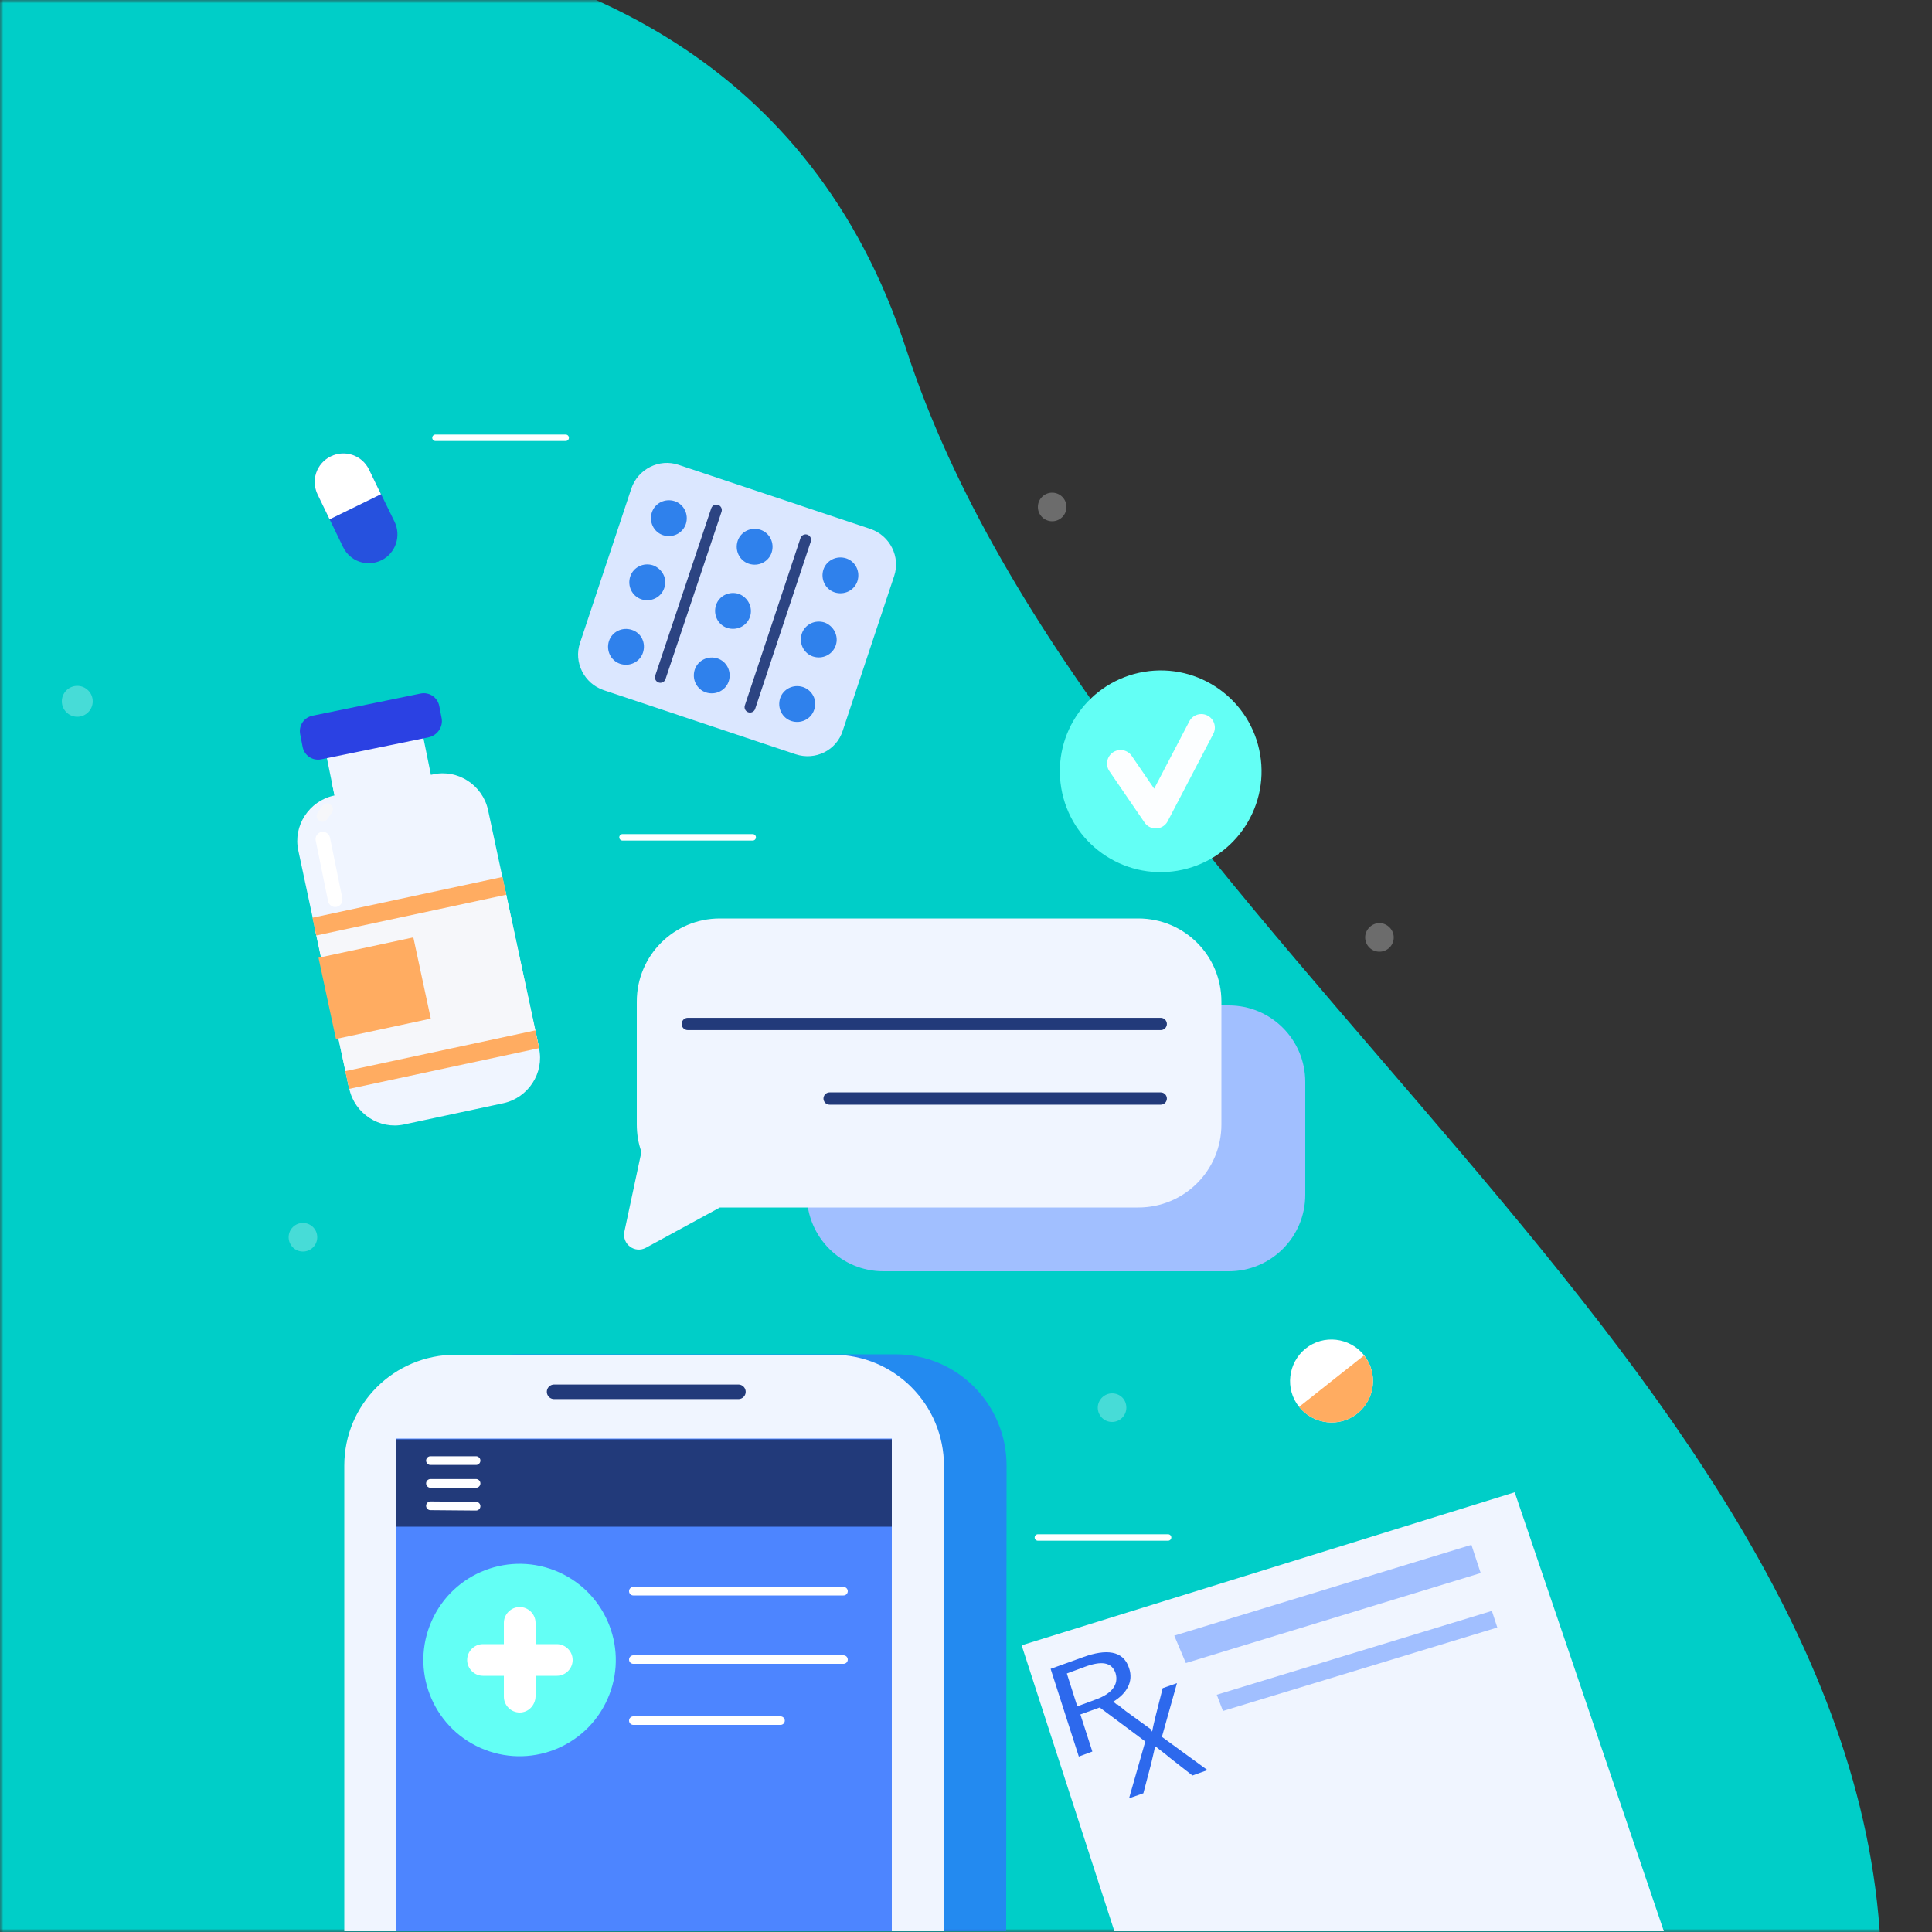 <svg width="283" height="283" viewBox="0 0 283 283" fill="none" xmlns="http://www.w3.org/2000/svg">
<rect x="0" y="0" width="283" height="283" fill="#333333" stroke="none"/>
<g clip-path="url(#clip0_73_15)">
<mask id="mask0_73_15" style="mask-type:luminance" maskUnits="userSpaceOnUse" x="0" y="0" width="329" height="283">
<path d="M329 0H0V283H329V0Z" fill="white"/>
</mask>
<g mask="url(#mask0_73_15)">
<path d="M-7.415 -5.83C-7.415 -5.83 104.993 -33.79 132.727 51.11C160.461 136.01 274.397 201.326 275.585 288.717L-0.962 289.169C-4.528 289.169 -7.415 285.377 -7.415 280.679V-5.83Z" fill="#00CEC8"/>
</g>
<path opacity="0.28" d="M13.584 102.729C13.584 103.974 12.565 104.993 11.32 104.993C10.075 104.993 9.056 103.974 9.056 102.729C9.056 101.484 10.075 100.465 11.32 100.465C12.565 100.465 13.584 101.484 13.584 102.729Z" fill="white"/>
<path d="M63.788 64.128C65.43 64.128 82.862 64.128 82.862 64.128" stroke="white" stroke-width="0.946" stroke-miterlimit="10" stroke-linecap="round" stroke-linejoin="round"/>
<path d="M91.183 122.652C92.824 122.652 110.257 122.652 110.257 122.652" stroke="white" stroke-width="0.946" stroke-miterlimit="10" stroke-linecap="round" stroke-linejoin="round"/>
<path d="M152.028 225.211C153.669 225.211 171.102 225.211 171.102 225.211" stroke="white" stroke-width="0.946" stroke-miterlimit="10" stroke-linecap="round" stroke-linejoin="round"/>
<path opacity="0.28" d="M164.989 206.194C164.989 207.382 164.027 208.288 162.895 208.288C161.706 208.288 160.801 207.326 160.801 206.194C160.801 205.062 161.763 204.1 162.895 204.1C164.083 204.1 164.989 205.005 164.989 206.194Z" fill="white"/>
<path opacity="0.28" d="M204.156 137.311C204.156 138.5 203.194 139.406 202.062 139.406C200.873 139.406 199.968 138.443 199.968 137.311C199.968 136.179 200.93 135.217 202.062 135.217C203.194 135.217 204.156 136.179 204.156 137.311Z" fill="white"/>
<path opacity="0.28" d="M154.122 76.353C155.278 76.353 156.216 75.416 156.216 74.259C156.216 73.103 155.278 72.165 154.122 72.165C152.965 72.165 152.028 73.103 152.028 74.259C152.028 75.416 152.965 76.353 154.122 76.353Z" fill="white"/>
<path opacity="0.28" d="M46.469 181.233C46.469 182.422 45.507 183.327 44.374 183.327C43.186 183.327 42.28 182.365 42.28 181.233C42.28 180.045 43.242 179.139 44.374 179.139C45.507 179.139 46.469 180.045 46.469 181.233Z" fill="white"/>
<path d="M116.539 110.483L88.409 101.088C85.579 100.125 83.995 97.012 84.957 94.182L92.484 71.542C93.447 68.712 96.56 67.127 99.39 68.09L127.52 77.485C130.35 78.448 131.935 81.561 130.972 84.391L123.445 107.031C122.539 109.917 119.426 111.445 116.539 110.483Z" fill="#DBE7FF"/>
<path d="M100.465 76.75C100.012 78.108 98.541 78.844 97.126 78.391C95.767 77.938 95.031 76.467 95.484 75.052C95.937 73.693 97.409 72.957 98.824 73.41C100.182 73.863 100.918 75.335 100.465 76.75Z" fill="#2F81EC"/>
<path d="M97.296 86.145C96.843 87.504 95.371 88.239 93.956 87.787C92.598 87.334 91.862 85.862 92.315 84.447C92.767 83.089 94.239 82.353 95.654 82.806C97.013 83.315 97.805 84.787 97.296 86.145Z" fill="#2F81EC"/>
<path d="M94.183 95.597C93.73 96.956 92.258 97.691 90.843 97.239C89.485 96.786 88.749 95.314 89.202 93.899C89.654 92.541 91.126 91.805 92.541 92.258C93.956 92.711 94.635 94.182 94.183 95.597Z" fill="#2F81EC"/>
<path d="M113.03 80.938C112.578 82.296 111.106 83.032 109.691 82.579C108.333 82.126 107.597 80.655 108.05 79.24C108.502 77.881 109.974 77.146 111.389 77.598C112.747 78.051 113.483 79.523 113.03 80.938Z" fill="#2F81EC"/>
<path d="M109.861 90.334C109.408 91.692 107.936 92.428 106.521 91.975C105.163 91.522 104.427 90.051 104.88 88.636C105.333 87.277 106.804 86.541 108.219 86.994C109.578 87.504 110.314 88.975 109.861 90.334Z" fill="#2F81EC"/>
<path d="M106.748 99.786C106.295 101.144 104.823 101.88 103.408 101.427C102.05 100.974 101.314 99.503 101.767 98.088C102.22 96.729 103.691 95.993 105.106 96.446C106.465 96.899 107.2 98.371 106.748 99.786Z" fill="#2F81EC"/>
<path d="M125.596 85.126C125.143 86.485 123.671 87.221 122.256 86.768C120.898 86.315 120.162 84.843 120.615 83.428C121.068 82.07 122.539 81.334 123.954 81.787C125.313 82.24 126.048 83.711 125.596 85.126Z" fill="#2F81EC"/>
<path d="M122.426 94.522C121.973 95.88 120.501 96.616 119.086 96.163C117.728 95.71 116.992 94.239 117.445 92.824C117.898 91.465 119.369 90.73 120.784 91.182C122.143 91.692 122.879 93.163 122.426 94.522Z" fill="#2F81EC"/>
<path d="M119.256 103.974C118.803 105.333 117.332 106.068 115.917 105.616C114.558 105.163 113.823 103.691 114.275 102.276C114.728 100.918 116.2 100.182 117.615 100.635C118.973 101.088 119.766 102.559 119.256 103.974Z" fill="#2F81EC"/>
<path d="M104.936 74.712L96.73 99.22" stroke="#2C4482" stroke-width="1.592" stroke-miterlimit="10" stroke-linecap="round" stroke-linejoin="round"/>
<path d="M118.011 79.07L109.861 103.578" stroke="#2C4482" stroke-width="1.592" stroke-miterlimit="10" stroke-linecap="round" stroke-linejoin="round"/>
<path fill-rule="evenodd" clip-rule="evenodd" d="M129.388 186.214H179.988C186.158 186.214 191.195 181.233 191.195 175.007V158.48C191.195 152.311 186.214 147.273 179.988 147.273H129.388C123.218 147.273 118.181 152.254 118.181 158.48V175.064C118.238 181.233 123.218 186.214 129.388 186.214Z" fill="#A1BFFF"/>
<path fill-rule="evenodd" clip-rule="evenodd" d="M93.956 168.724C93.503 167.479 93.277 166.121 93.277 164.706V146.707C93.277 139.972 98.71 134.538 105.446 134.538H166.744C173.479 134.538 178.913 139.972 178.913 146.707V164.706C178.913 171.441 173.479 176.875 166.744 176.875H105.446L94.635 182.761C92.994 183.667 91.069 182.252 91.466 180.384L93.956 168.724Z" fill="#F0F5FF"/>
<path d="M170.026 149.99H100.748" stroke="#223A7A" stroke-width="1.797" stroke-miterlimit="10" stroke-linecap="round"/>
<path d="M170.026 160.914H121.52" stroke="#223A7A" stroke-width="1.797" stroke-miterlimit="10" stroke-linecap="round"/>
<path d="M172.454 127.548C180.501 126.204 185.934 118.59 184.59 110.543C183.245 102.497 175.632 97.063 167.585 98.408C159.538 99.752 154.105 107.366 155.449 115.413C156.794 123.459 164.407 128.893 172.454 127.548Z" fill="#63FFF5"/>
<path d="M164.14 111.842L169.291 119.369L175.97 106.578" stroke="#FCFEFF" stroke-width="3.963" stroke-miterlimit="10" stroke-linecap="round" stroke-linejoin="round"/>
<path d="M198.836 207.043C196.232 209.137 192.383 208.684 190.289 206.081C188.195 203.477 188.648 199.628 191.251 197.534C193.855 195.44 197.704 195.893 199.798 198.496C201.892 201.156 201.439 204.949 198.836 207.043Z" fill="white"/>
<path d="M198.836 207.043C196.232 209.137 192.383 208.684 190.289 206.081L199.798 198.553C201.892 201.156 201.439 204.949 198.836 207.043Z" fill="#FFAC61"/>
<path d="M55.864 82.07C53.77 83.089 51.279 82.24 50.261 80.146L46.525 72.448C45.506 70.354 46.355 67.864 48.45 66.845C50.544 65.826 53.034 66.675 54.053 68.769L57.788 76.41C58.807 78.504 57.958 81.051 55.864 82.07Z" fill="#2651DE"/>
<path d="M48.28 76.07L46.525 72.448C45.506 70.354 46.355 67.864 48.45 66.845C50.544 65.826 53.034 66.675 54.053 68.769L55.807 72.391L48.28 76.07Z" fill="white"/>
<path d="M221.872 218.589L149.65 241.003L163.234 282.887H243.72L221.872 218.589Z" fill="#F0F5FF"/>
<path d="M216.891 230.419L173.705 243.606L172.007 239.588L215.533 226.287L216.891 230.419Z" fill="#A1BFFF"/>
<path d="M219.325 238.399L179.139 250.625L178.233 248.248L218.533 235.965L219.325 238.399Z" fill="#A1BFFF"/>
<path d="M170.196 254.417L172.404 246.55L170.31 247.285L169.291 251.304C169.121 252.04 168.951 252.662 168.781 253.568L168.668 253.625C168.612 253.568 168.612 253.568 168.555 253.511L168.781 253.455L164.876 250.625L163.687 249.663L163.631 249.719L163.065 249.266C165.046 248.078 166.065 246.323 165.385 244.342C164.536 241.682 161.933 241.569 158.763 242.701L153.896 244.455L158.027 257.304L160.008 256.568L158.254 251.134L161.084 250.115L165.951 253.738L167.763 255.096L165.385 263.416L167.48 262.681L168.612 258.379C168.781 257.587 169.008 256.794 169.178 255.889L169.291 255.832C170.027 256.455 170.706 256.907 171.272 257.417L174.668 260.077L176.875 259.285L170.196 254.417ZM160.405 248.983L157.801 249.946L156.273 245.135L158.876 244.172C161.31 243.267 162.838 243.437 163.404 245.078C163.914 246.776 162.838 248.134 160.405 248.983Z" fill="#2D69ED"/>
<path opacity="0.73" d="M147.386 282.887H59.6V214.627C59.6 205.628 66.901 198.383 75.901 198.383H131.199C140.198 198.383 147.443 205.684 147.443 214.684L147.386 282.887Z" fill="#3171FF"/>
<path d="M138.274 282.887H50.431V214.684C50.431 205.684 57.732 198.44 66.731 198.44H122.03C131.029 198.44 138.274 205.741 138.274 214.74V282.887Z" fill="#F0F5FF"/>
<path d="M130.633 282.887H58.015V210.722H130.633V282.887Z" fill="#4D85FF"/>
<path d="M130.633 210.835H58.015V223.627H130.633V210.835Z" fill="#223A7A"/>
<path d="M63.053 213.948H69.731" stroke="white" stroke-width="1.275" stroke-miterlimit="10" stroke-linecap="round" stroke-linejoin="round"/>
<path d="M63.053 217.287H69.731" stroke="white" stroke-width="1.275" stroke-miterlimit="10" stroke-linecap="round" stroke-linejoin="round"/>
<path d="M63.053 220.57L69.731 220.627" stroke="white" stroke-width="1.275" stroke-miterlimit="10" stroke-linecap="round" stroke-linejoin="round"/>
<path d="M88.982 248.897C92.15 241.787 88.954 233.456 81.845 230.288C74.735 227.12 66.404 230.315 63.236 237.425C60.068 244.534 63.263 252.866 70.373 256.034C77.482 259.202 85.814 256.006 88.982 248.897Z" fill="#63FFF5"/>
<path d="M76.127 250.851C74.882 250.851 73.807 249.833 73.807 248.531V237.72C73.807 236.475 74.825 235.4 76.127 235.4C77.372 235.4 78.448 236.418 78.448 237.72V248.531C78.391 249.833 77.372 250.851 76.127 250.851Z" fill="white"/>
<path d="M68.43 243.154C68.43 241.909 69.448 240.833 70.75 240.833H81.561C82.806 240.833 83.882 241.852 83.882 243.154C83.882 244.399 82.863 245.474 81.561 245.474H70.75C69.448 245.474 68.43 244.399 68.43 243.154Z" fill="white"/>
<path d="M92.768 243.097H123.558" stroke="white" stroke-width="1.247" stroke-miterlimit="10" stroke-linecap="round"/>
<path d="M92.768 233.079H123.558" stroke="white" stroke-width="1.247" stroke-miterlimit="10" stroke-linecap="round"/>
<path d="M92.768 252.04H114.332" stroke="white" stroke-width="1.247" stroke-miterlimit="10" stroke-linecap="round"/>
<path d="M81.165 203.873H108.163" stroke="#223A7A" stroke-width="2.131" stroke-miterlimit="10" stroke-linecap="round"/>
<path d="M60.789 128.256L56.883 129.048C54.053 129.614 51.28 127.803 50.714 124.973L47.884 111.049C47.318 108.219 49.129 105.446 51.959 104.88L55.864 104.087C58.694 103.521 61.468 105.333 62.034 108.163L64.864 122.086C65.43 124.916 63.619 127.69 60.789 128.256Z" fill="#F0F5FF"/>
<path d="M62.826 107.993L47.091 111.219C45.789 111.502 44.544 110.653 44.318 109.351L43.978 107.597C43.695 106.295 44.544 105.05 45.846 104.823L61.581 101.597C62.883 101.314 64.128 102.163 64.354 103.465L64.694 105.219C64.92 106.465 64.071 107.71 62.826 107.993Z" fill="#2B41E3"/>
<path d="M73.75 161.593L59.204 164.706C55.581 165.498 51.959 163.121 51.166 159.499L43.695 124.576C42.903 120.954 45.28 117.332 48.903 116.539L63.449 113.426C67.071 112.634 70.694 115.011 71.486 118.633L78.957 153.556C79.749 157.178 77.372 160.8 73.75 161.593Z" fill="#F0F5FF"/>
<path d="M73.875 129.718L46.04 135.691L51.146 159.486L78.981 153.513L73.875 129.718Z" fill="#F6F7FA"/>
<path d="M60.546 137.31L46.656 140.29L49.209 152.188L63.099 149.207L60.546 137.31Z" fill="#FFAC61"/>
<path d="M62.543 111.329L48.542 114.333L49.136 117.1L63.137 114.096L62.543 111.329Z" fill="#F0F5FF"/>
<path d="M78.416 150.929L50.581 156.902L51.139 159.503L78.974 153.53L78.416 150.929Z" fill="#FFAC61"/>
<path d="M73.608 128.457L45.773 134.43L46.331 137.031L74.166 131.058L73.608 128.457Z" fill="#FFAC61"/>
<path d="M49.299 132.84C49.865 132.727 50.261 132.161 50.148 131.595L48.337 122.709C48.223 122.143 47.657 121.746 47.091 121.86C46.525 121.973 46.129 122.539 46.242 123.105L48.053 131.991C48.167 132.557 48.676 132.953 49.299 132.84Z" fill="white"/>
<path d="M46.752 120.218C47.148 120.501 47.657 120.388 47.94 119.992L48.62 119.03C48.903 118.633 48.789 118.124 48.393 117.841C47.997 117.558 47.488 117.671 47.205 118.067L46.525 119.03C46.242 119.426 46.356 119.992 46.752 120.218Z" fill="#F6F7FA"/>
</g>
<defs>
<clipPath id="clip0_73_15">
<rect width="283" height="283" fill="white"/>
</clipPath>
</defs>
</svg>

